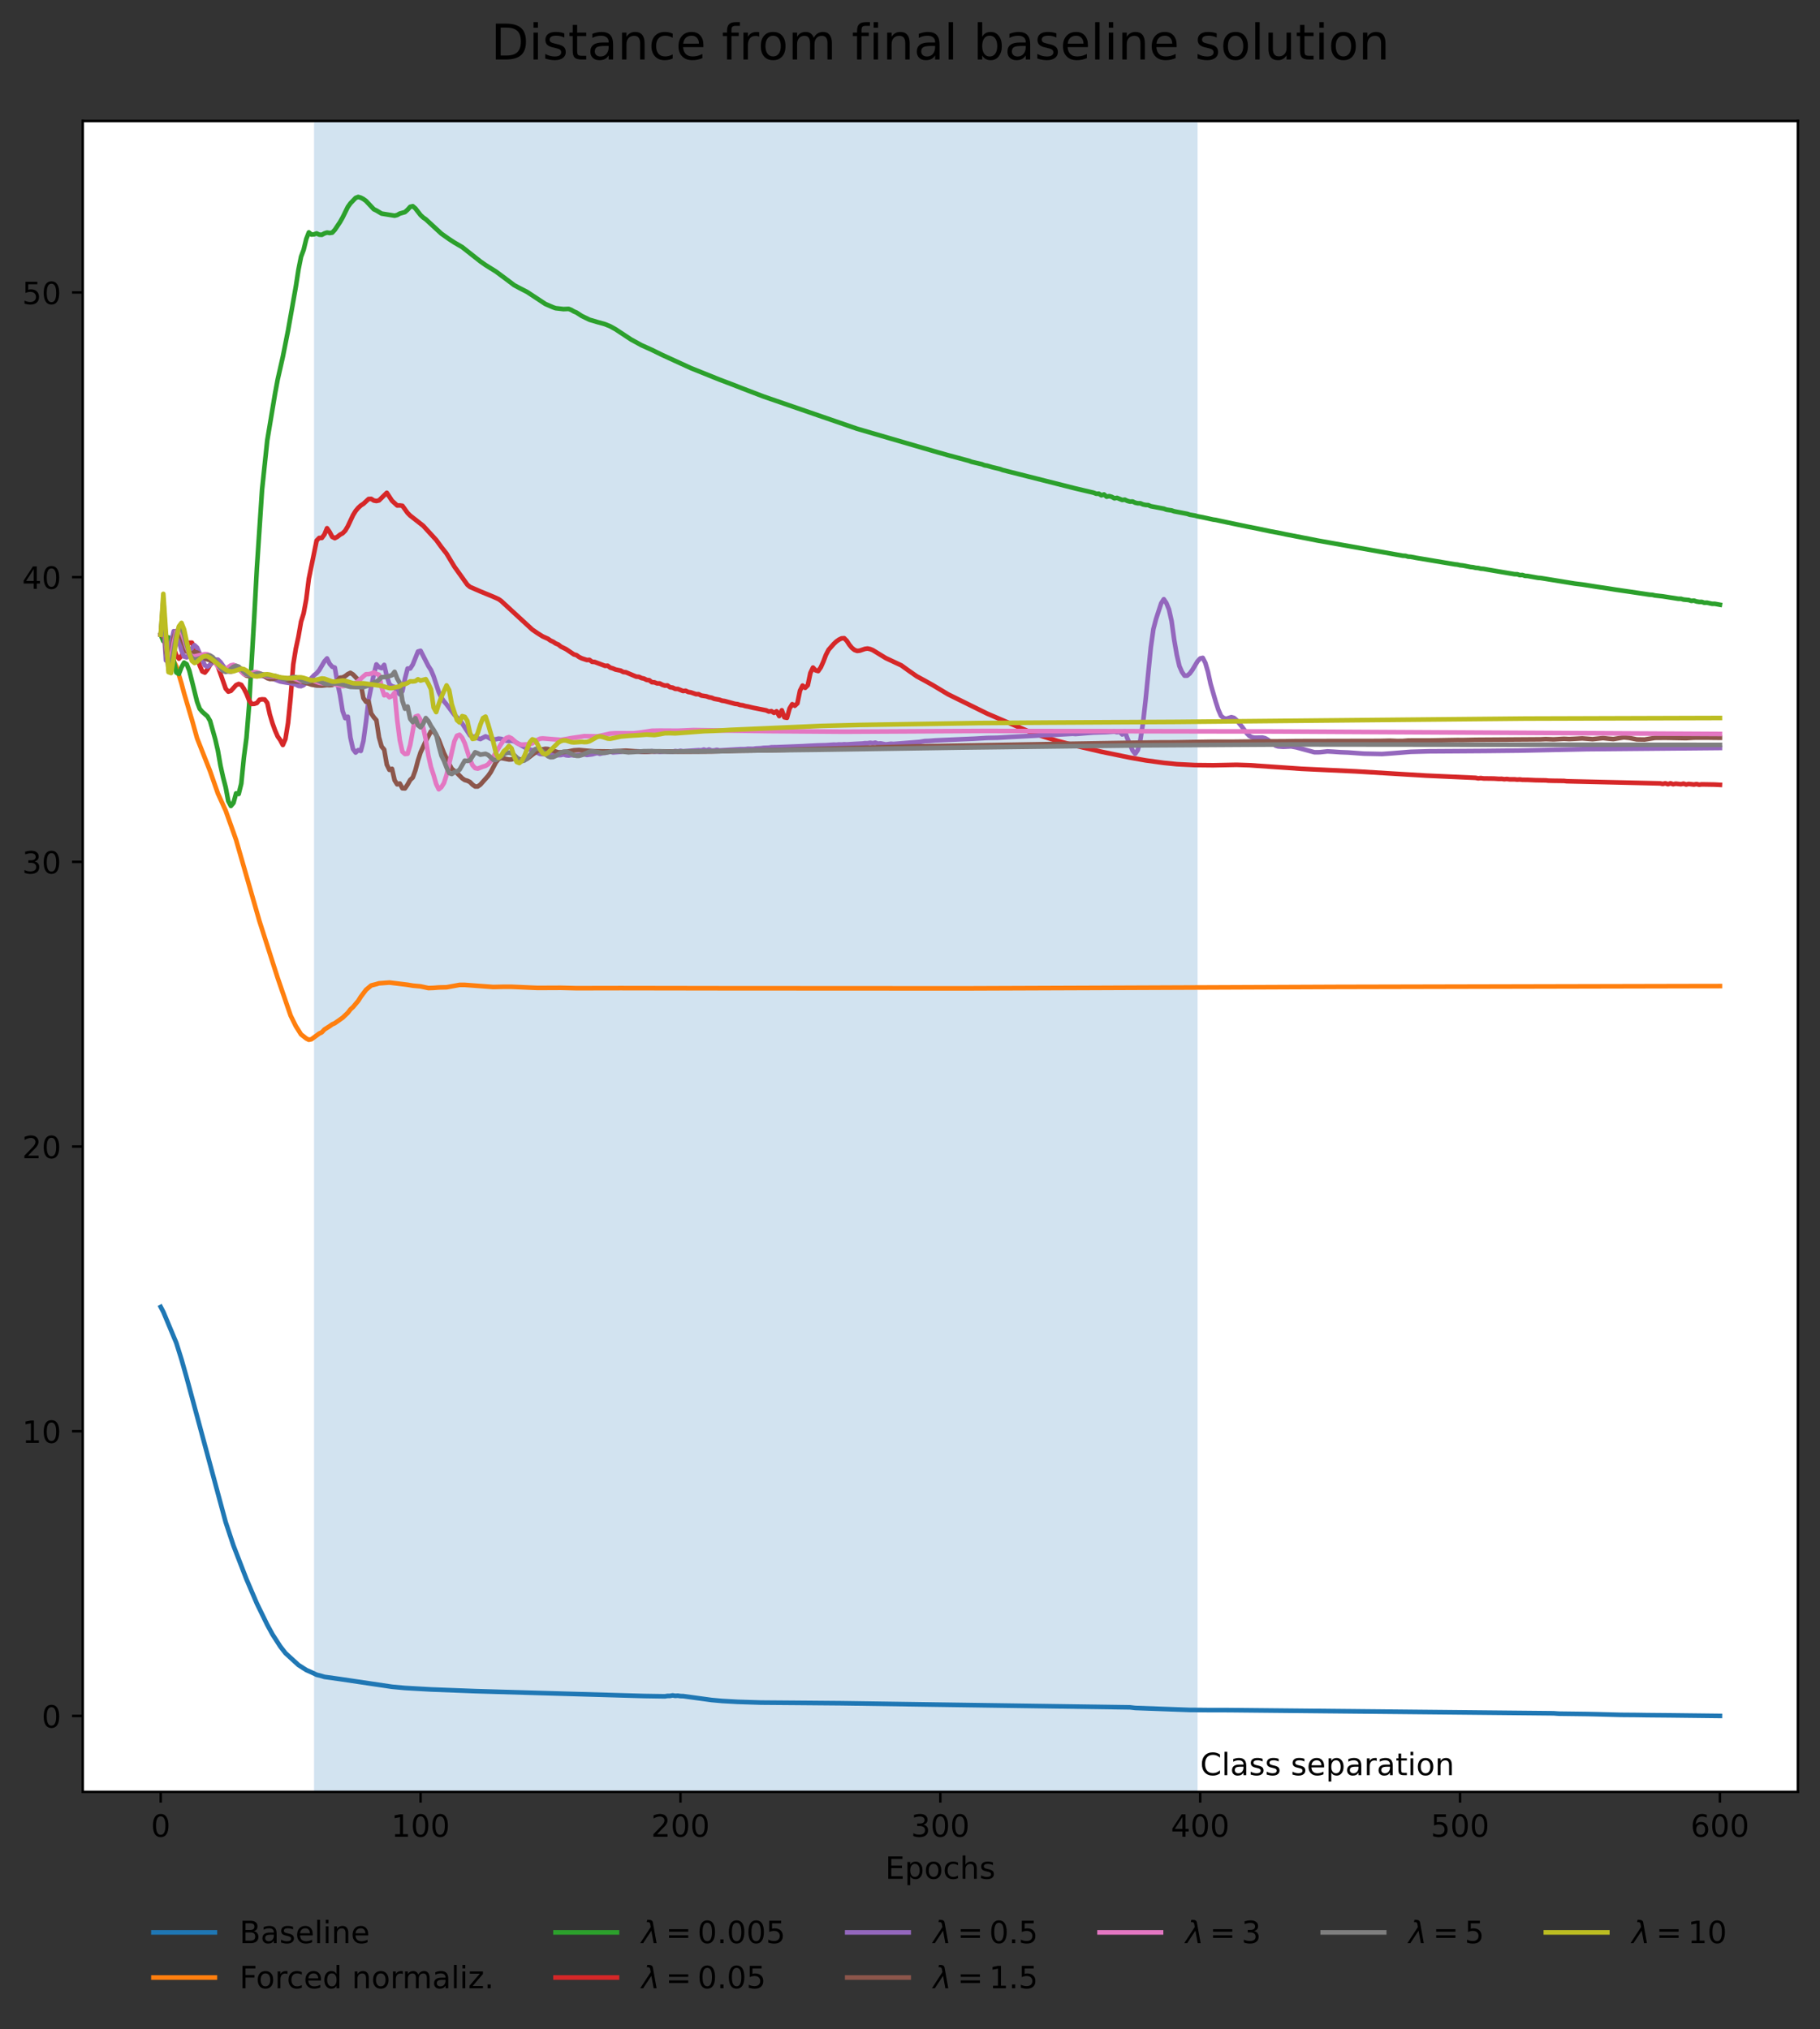 <?xml version="1.0" encoding="utf-8" standalone="no"?>
<!DOCTYPE svg PUBLIC "-//W3C//DTD SVG 1.1//EN"
  "http://www.w3.org/Graphics/SVG/1.1/DTD/svg11.dtd">
<!-- Created with matplotlib (https://matplotlib.org/) -->
<svg height="660.13pt" version="1.1" viewBox="0 0 592.125 660.13" width="592.125pt" xmlns="http://www.w3.org/2000/svg" xmlns:xlink="http://www.w3.org/1999/xlink">
 <rect x="0" y="0" width="592.125" height="660.13" fill="#333333" stroke="none"/>
 <defs>
  <style type="text/css">*{stroke-linecap:butt;stroke-linejoin:round;}</style>
 </defs>
 <g id="figure_1">
  <g id="patch_1">
   <path d="M 0 660.13 
L 592.125 660.13 
L 592.125 0 
L 0 0 
z
" style="fill:none;"/>
  </g>
  <g id="axes_1">
   <g id="patch_2">
    <path d="M 26.925 582.957 
L 584.925 582.957 
L 584.925 39.358 
L 26.925 39.358 
z
" style="fill:#ffffff;"/>
   </g>
   <g id="patch_3">
    <path clip-path="url(#p01ed0a1751)" d="M 102.17 582.957 
L 389.625 582.957 
L 389.625 39.358 
L 102.17 39.358 
z
" style="fill:#1f77b4;opacity:0.2;"/>
   </g>
   <g id="matplotlib.axis_1">
    <g id="xtick_1">
     <g id="line2d_1">
      <defs>
       <path d="M 0 0 
L 0 3.5 
" id="mf964fc25a3" style="stroke:#000000;stroke-width:0.8;"/>
      </defs>
      <g>
       <use style="stroke:#000000;stroke-width:0.8;" x="52.289" xlink:href="#mf964fc25a3" y="582.957"/>
      </g>
     </g>
     <g id="text_1">
      <!-- 0 -->
      <g transform="translate(49.107 597.556)scale(0.1 -0.1)">
       <defs>
        <path d="M 31.781 66.406 
Q 24.172 66.406 20.328 58.906 
Q 16.5 51.422 16.5 36.375 
Q 16.5 21.391 20.328 13.891 
Q 24.172 6.391 31.781 6.391 
Q 39.453 6.391 43.281 13.891 
Q 47.125 21.391 47.125 36.375 
Q 47.125 51.422 43.281 58.906 
Q 39.453 66.406 31.781 66.406 
z
M 31.781 74.219 
Q 44.047 74.219 50.516 64.516 
Q 56.984 54.828 56.984 36.375 
Q 56.984 17.969 50.516 8.266 
Q 44.047 -1.422 31.781 -1.422 
Q 19.531 -1.422 13.062 8.266 
Q 6.594 17.969 6.594 36.375 
Q 6.594 54.828 13.062 64.516 
Q 19.531 74.219 31.781 74.219 
z
" id="DejaVuSans-48"/>
       </defs>
       <use xlink:href="#DejaVuSans-48"/>
      </g>
     </g>
    </g>
    <g id="xtick_2">
     <g id="line2d_2">
      <g>
       <use style="stroke:#000000;stroke-width:0.8;" x="136.834" xlink:href="#mf964fc25a3" y="582.957"/>
      </g>
     </g>
     <g id="text_2">
      <!-- 100 -->
      <g transform="translate(127.29 597.556)scale(0.1 -0.1)">
       <defs>
        <path d="M 12.406 8.297 
L 28.516 8.297 
L 28.516 63.922 
L 10.984 60.406 
L 10.984 69.391 
L 28.422 72.906 
L 38.281 72.906 
L 38.281 8.297 
L 54.391 8.297 
L 54.391 0 
L 12.406 0 
z
" id="DejaVuSans-49"/>
       </defs>
       <use xlink:href="#DejaVuSans-49"/>
       <use x="63.623" xlink:href="#DejaVuSans-48"/>
       <use x="127.246" xlink:href="#DejaVuSans-48"/>
      </g>
     </g>
    </g>
    <g id="xtick_3">
     <g id="line2d_3">
      <g>
       <use style="stroke:#000000;stroke-width:0.8;" x="221.38" xlink:href="#mf964fc25a3" y="582.957"/>
      </g>
     </g>
     <g id="text_3">
      <!-- 200 -->
      <g transform="translate(211.836 597.556)scale(0.1 -0.1)">
       <defs>
        <path d="M 19.188 8.297 
L 53.609 8.297 
L 53.609 0 
L 7.328 0 
L 7.328 8.297 
Q 12.938 14.109 22.625 23.891 
Q 32.328 33.688 34.812 36.531 
Q 39.547 41.844 41.422 45.531 
Q 43.312 49.219 43.312 52.781 
Q 43.312 58.594 39.234 62.25 
Q 35.156 65.922 28.609 65.922 
Q 23.969 65.922 18.812 64.312 
Q 13.672 62.703 7.812 59.422 
L 7.812 69.391 
Q 13.766 71.781 18.938 73 
Q 24.125 74.219 28.422 74.219 
Q 39.75 74.219 46.484 68.547 
Q 53.219 62.891 53.219 53.422 
Q 53.219 48.922 51.531 44.891 
Q 49.859 40.875 45.406 35.406 
Q 44.188 33.984 37.641 27.219 
Q 31.109 20.453 19.188 8.297 
z
" id="DejaVuSans-50"/>
       </defs>
       <use xlink:href="#DejaVuSans-50"/>
       <use x="63.623" xlink:href="#DejaVuSans-48"/>
       <use x="127.246" xlink:href="#DejaVuSans-48"/>
      </g>
     </g>
    </g>
    <g id="xtick_4">
     <g id="line2d_4">
      <g>
       <use style="stroke:#000000;stroke-width:0.8;" x="305.925" xlink:href="#mf964fc25a3" y="582.957"/>
      </g>
     </g>
     <g id="text_4">
      <!-- 300 -->
      <g transform="translate(296.381 597.556)scale(0.1 -0.1)">
       <defs>
        <path d="M 40.578 39.312 
Q 47.656 37.797 51.625 33 
Q 55.609 28.219 55.609 21.188 
Q 55.609 10.406 48.188 4.484 
Q 40.766 -1.422 27.094 -1.422 
Q 22.516 -1.422 17.656 -0.516 
Q 12.797 0.391 7.625 2.203 
L 7.625 11.719 
Q 11.719 9.328 16.594 8.109 
Q 21.484 6.891 26.812 6.891 
Q 36.078 6.891 40.938 10.547 
Q 45.797 14.203 45.797 21.188 
Q 45.797 27.641 41.281 31.266 
Q 36.766 34.906 28.719 34.906 
L 20.219 34.906 
L 20.219 43.016 
L 29.109 43.016 
Q 36.375 43.016 40.234 45.922 
Q 44.094 48.828 44.094 54.297 
Q 44.094 59.906 40.109 62.906 
Q 36.141 65.922 28.719 65.922 
Q 24.656 65.922 20.016 65.031 
Q 15.375 64.156 9.812 62.312 
L 9.812 71.094 
Q 15.438 72.656 20.344 73.438 
Q 25.25 74.219 29.594 74.219 
Q 40.828 74.219 47.359 69.109 
Q 53.906 64.016 53.906 55.328 
Q 53.906 49.266 50.438 45.094 
Q 46.969 40.922 40.578 39.312 
z
" id="DejaVuSans-51"/>
       </defs>
       <use xlink:href="#DejaVuSans-51"/>
       <use x="63.623" xlink:href="#DejaVuSans-48"/>
       <use x="127.246" xlink:href="#DejaVuSans-48"/>
      </g>
     </g>
    </g>
    <g id="xtick_5">
     <g id="line2d_5">
      <g>
       <use style="stroke:#000000;stroke-width:0.8;" x="390.47" xlink:href="#mf964fc25a3" y="582.957"/>
      </g>
     </g>
     <g id="text_5">
      <!-- 400 -->
      <g transform="translate(380.927 597.556)scale(0.1 -0.1)">
       <defs>
        <path d="M 37.797 64.312 
L 12.891 25.391 
L 37.797 25.391 
z
M 35.203 72.906 
L 47.609 72.906 
L 47.609 25.391 
L 58.016 25.391 
L 58.016 17.188 
L 47.609 17.188 
L 47.609 0 
L 37.797 0 
L 37.797 17.188 
L 4.891 17.188 
L 4.891 26.703 
z
" id="DejaVuSans-52"/>
       </defs>
       <use xlink:href="#DejaVuSans-52"/>
       <use x="63.623" xlink:href="#DejaVuSans-48"/>
       <use x="127.246" xlink:href="#DejaVuSans-48"/>
      </g>
     </g>
    </g>
    <g id="xtick_6">
     <g id="line2d_6">
      <g>
       <use style="stroke:#000000;stroke-width:0.8;" x="475.016" xlink:href="#mf964fc25a3" y="582.957"/>
      </g>
     </g>
     <g id="text_6">
      <!-- 500 -->
      <g transform="translate(465.472 597.556)scale(0.1 -0.1)">
       <defs>
        <path d="M 10.797 72.906 
L 49.516 72.906 
L 49.516 64.594 
L 19.828 64.594 
L 19.828 46.734 
Q 21.969 47.469 24.109 47.828 
Q 26.266 48.188 28.422 48.188 
Q 40.625 48.188 47.75 41.5 
Q 54.891 34.812 54.891 23.391 
Q 54.891 11.625 47.562 5.094 
Q 40.234 -1.422 26.906 -1.422 
Q 22.312 -1.422 17.547 -0.641 
Q 12.797 0.141 7.719 1.703 
L 7.719 11.625 
Q 12.109 9.234 16.797 8.062 
Q 21.484 6.891 26.703 6.891 
Q 35.156 6.891 40.078 11.328 
Q 45.016 15.766 45.016 23.391 
Q 45.016 31 40.078 35.438 
Q 35.156 39.891 26.703 39.891 
Q 22.75 39.891 18.812 39.016 
Q 14.891 38.141 10.797 36.281 
z
" id="DejaVuSans-53"/>
       </defs>
       <use xlink:href="#DejaVuSans-53"/>
       <use x="63.623" xlink:href="#DejaVuSans-48"/>
       <use x="127.246" xlink:href="#DejaVuSans-48"/>
      </g>
     </g>
    </g>
    <g id="xtick_7">
     <g id="line2d_7">
      <g>
       <use style="stroke:#000000;stroke-width:0.8;" x="559.561" xlink:href="#mf964fc25a3" y="582.957"/>
      </g>
     </g>
     <g id="text_7">
      <!-- 600 -->
      <g transform="translate(550.018 597.556)scale(0.1 -0.1)">
       <defs>
        <path d="M 33.016 40.375 
Q 26.375 40.375 22.484 35.828 
Q 18.609 31.297 18.609 23.391 
Q 18.609 15.531 22.484 10.953 
Q 26.375 6.391 33.016 6.391 
Q 39.656 6.391 43.531 10.953 
Q 47.406 15.531 47.406 23.391 
Q 47.406 31.297 43.531 35.828 
Q 39.656 40.375 33.016 40.375 
z
M 52.594 71.297 
L 52.594 62.312 
Q 48.875 64.062 45.094 64.984 
Q 41.312 65.922 37.594 65.922 
Q 27.828 65.922 22.672 59.328 
Q 17.531 52.734 16.797 39.406 
Q 19.672 43.656 24.016 45.922 
Q 28.375 48.188 33.594 48.188 
Q 44.578 48.188 50.953 41.516 
Q 57.328 34.859 57.328 23.391 
Q 57.328 12.156 50.688 5.359 
Q 44.047 -1.422 33.016 -1.422 
Q 20.359 -1.422 13.672 8.266 
Q 6.984 17.969 6.984 36.375 
Q 6.984 53.656 15.188 63.938 
Q 23.391 74.219 37.203 74.219 
Q 40.922 74.219 44.703 73.484 
Q 48.484 72.75 52.594 71.297 
z
" id="DejaVuSans-54"/>
       </defs>
       <use xlink:href="#DejaVuSans-54"/>
       <use x="63.623" xlink:href="#DejaVuSans-48"/>
       <use x="127.246" xlink:href="#DejaVuSans-48"/>
      </g>
     </g>
    </g>
    <g id="text_8">
     <!-- Epochs -->
     <g transform="translate(288.009 611.234)scale(0.1 -0.1)">
      <defs>
       <path d="M 9.812 72.906 
L 55.906 72.906 
L 55.906 64.594 
L 19.672 64.594 
L 19.672 43.016 
L 54.391 43.016 
L 54.391 34.719 
L 19.672 34.719 
L 19.672 8.297 
L 56.781 8.297 
L 56.781 0 
L 9.812 0 
z
" id="DejaVuSans-69"/>
       <path d="M 18.109 8.203 
L 18.109 -20.797 
L 9.078 -20.797 
L 9.078 54.688 
L 18.109 54.688 
L 18.109 46.391 
Q 20.953 51.266 25.266 53.625 
Q 29.594 56 35.594 56 
Q 45.562 56 51.781 48.094 
Q 58.016 40.188 58.016 27.297 
Q 58.016 14.406 51.781 6.484 
Q 45.562 -1.422 35.594 -1.422 
Q 29.594 -1.422 25.266 0.953 
Q 20.953 3.328 18.109 8.203 
z
M 48.688 27.297 
Q 48.688 37.203 44.609 42.844 
Q 40.531 48.484 33.406 48.484 
Q 26.266 48.484 22.188 42.844 
Q 18.109 37.203 18.109 27.297 
Q 18.109 17.391 22.188 11.75 
Q 26.266 6.109 33.406 6.109 
Q 40.531 6.109 44.609 11.75 
Q 48.688 17.391 48.688 27.297 
z
" id="DejaVuSans-112"/>
       <path d="M 30.609 48.391 
Q 23.391 48.391 19.188 42.75 
Q 14.984 37.109 14.984 27.297 
Q 14.984 17.484 19.156 11.844 
Q 23.344 6.203 30.609 6.203 
Q 37.797 6.203 41.984 11.859 
Q 46.188 17.531 46.188 27.297 
Q 46.188 37.016 41.984 42.703 
Q 37.797 48.391 30.609 48.391 
z
M 30.609 56 
Q 42.328 56 49.016 48.375 
Q 55.719 40.766 55.719 27.297 
Q 55.719 13.875 49.016 6.219 
Q 42.328 -1.422 30.609 -1.422 
Q 18.844 -1.422 12.172 6.219 
Q 5.516 13.875 5.516 27.297 
Q 5.516 40.766 12.172 48.375 
Q 18.844 56 30.609 56 
z
" id="DejaVuSans-111"/>
       <path d="M 48.781 52.594 
L 48.781 44.188 
Q 44.969 46.297 41.141 47.344 
Q 37.312 48.391 33.406 48.391 
Q 24.656 48.391 19.812 42.844 
Q 14.984 37.312 14.984 27.297 
Q 14.984 17.281 19.812 11.734 
Q 24.656 6.203 33.406 6.203 
Q 37.312 6.203 41.141 7.25 
Q 44.969 8.297 48.781 10.406 
L 48.781 2.094 
Q 45.016 0.344 40.984 -0.531 
Q 36.969 -1.422 32.422 -1.422 
Q 20.062 -1.422 12.781 6.344 
Q 5.516 14.109 5.516 27.297 
Q 5.516 40.672 12.859 48.328 
Q 20.219 56 33.016 56 
Q 37.156 56 41.109 55.141 
Q 45.062 54.297 48.781 52.594 
z
" id="DejaVuSans-99"/>
       <path d="M 54.891 33.016 
L 54.891 0 
L 45.906 0 
L 45.906 32.719 
Q 45.906 40.484 42.875 44.328 
Q 39.844 48.188 33.797 48.188 
Q 26.516 48.188 22.312 43.547 
Q 18.109 38.922 18.109 30.906 
L 18.109 0 
L 9.078 0 
L 9.078 75.984 
L 18.109 75.984 
L 18.109 46.188 
Q 21.344 51.125 25.703 53.562 
Q 30.078 56 35.797 56 
Q 45.219 56 50.047 50.172 
Q 54.891 44.344 54.891 33.016 
z
" id="DejaVuSans-104"/>
       <path d="M 44.281 53.078 
L 44.281 44.578 
Q 40.484 46.531 36.375 47.5 
Q 32.281 48.484 27.875 48.484 
Q 21.188 48.484 17.844 46.438 
Q 14.5 44.391 14.5 40.281 
Q 14.5 37.156 16.891 35.375 
Q 19.281 33.594 26.516 31.984 
L 29.594 31.297 
Q 39.156 29.25 43.188 25.516 
Q 47.219 21.781 47.219 15.094 
Q 47.219 7.469 41.188 3.016 
Q 35.156 -1.422 24.609 -1.422 
Q 20.219 -1.422 15.453 -0.562 
Q 10.688 0.297 5.422 2 
L 5.422 11.281 
Q 10.406 8.688 15.234 7.391 
Q 20.062 6.109 24.812 6.109 
Q 31.156 6.109 34.562 8.281 
Q 37.984 10.453 37.984 14.406 
Q 37.984 18.062 35.516 20.016 
Q 33.062 21.969 24.703 23.781 
L 21.578 24.516 
Q 13.234 26.266 9.516 29.906 
Q 5.812 33.547 5.812 39.891 
Q 5.812 47.609 11.281 51.797 
Q 16.75 56 26.812 56 
Q 31.781 56 36.172 55.266 
Q 40.578 54.547 44.281 53.078 
z
" id="DejaVuSans-115"/>
      </defs>
      <use xlink:href="#DejaVuSans-69"/>
      <use x="63.184" xlink:href="#DejaVuSans-112"/>
      <use x="126.66" xlink:href="#DejaVuSans-111"/>
      <use x="187.842" xlink:href="#DejaVuSans-99"/>
      <use x="242.822" xlink:href="#DejaVuSans-104"/>
      <use x="306.201" xlink:href="#DejaVuSans-115"/>
     </g>
    </g>
   </g>
   <g id="matplotlib.axis_2">
    <g id="ytick_1">
     <g id="line2d_8">
      <defs>
       <path d="M 0 0 
L -3.5 0 
" id="m7f2774f33e" style="stroke:#000000;stroke-width:0.8;"/>
      </defs>
      <g>
       <use style="stroke:#000000;stroke-width:0.8;" x="26.925" xlink:href="#m7f2774f33e" y="558.248"/>
      </g>
     </g>
     <g id="text_9">
      <!-- 0 -->
      <g transform="translate(13.562 562.048)scale(0.1 -0.1)">
       <use xlink:href="#DejaVuSans-48"/>
      </g>
     </g>
    </g>
    <g id="ytick_2">
     <g id="line2d_9">
      <g>
       <use style="stroke:#000000;stroke-width:0.8;" x="26.925" xlink:href="#m7f2774f33e" y="465.628"/>
      </g>
     </g>
     <g id="text_10">
      <!-- 10 -->
      <g transform="translate(7.2 469.427)scale(0.1 -0.1)">
       <use xlink:href="#DejaVuSans-49"/>
       <use x="63.623" xlink:href="#DejaVuSans-48"/>
      </g>
     </g>
    </g>
    <g id="ytick_3">
     <g id="line2d_10">
      <g>
       <use style="stroke:#000000;stroke-width:0.8;" x="26.925" xlink:href="#m7f2774f33e" y="373.007"/>
      </g>
     </g>
     <g id="text_11">
      <!-- 20 -->
      <g transform="translate(7.2 376.807)scale(0.1 -0.1)">
       <use xlink:href="#DejaVuSans-50"/>
       <use x="63.623" xlink:href="#DejaVuSans-48"/>
      </g>
     </g>
    </g>
    <g id="ytick_4">
     <g id="line2d_11">
      <g>
       <use style="stroke:#000000;stroke-width:0.8;" x="26.925" xlink:href="#m7f2774f33e" y="280.387"/>
      </g>
     </g>
     <g id="text_12">
      <!-- 30 -->
      <g transform="translate(7.2 284.186)scale(0.1 -0.1)">
       <use xlink:href="#DejaVuSans-51"/>
       <use x="63.623" xlink:href="#DejaVuSans-48"/>
      </g>
     </g>
    </g>
    <g id="ytick_5">
     <g id="line2d_12">
      <g>
       <use style="stroke:#000000;stroke-width:0.8;" x="26.925" xlink:href="#m7f2774f33e" y="187.767"/>
      </g>
     </g>
     <g id="text_13">
      <!-- 40 -->
      <g transform="translate(7.2 191.566)scale(0.1 -0.1)">
       <use xlink:href="#DejaVuSans-52"/>
       <use x="63.623" xlink:href="#DejaVuSans-48"/>
      </g>
     </g>
    </g>
    <g id="ytick_6">
     <g id="line2d_13">
      <g>
       <use style="stroke:#000000;stroke-width:0.8;" x="26.925" xlink:href="#m7f2774f33e" y="95.146"/>
      </g>
     </g>
     <g id="text_14">
      <!-- 50 -->
      <g transform="translate(7.2 98.945)scale(0.1 -0.1)">
       <use xlink:href="#DejaVuSans-53"/>
       <use x="63.623" xlink:href="#DejaVuSans-48"/>
      </g>
     </g>
    </g>
   </g>
   <g id="line2d_14">
    <path clip-path="url(#p01ed0a1751)" d="M 52.289 425.192 
L 53.134 426.79 
L 57.361 436.89 
L 59.052 442.281 
L 60.743 448.272 
L 62.434 454.521 
L 73.425 495.227 
L 75.961 502.859 
L 80.189 513.78 
L 83.57 521.675 
L 86.952 528.599 
L 88.643 531.699 
L 91.18 535.636 
L 92.87 537.817 
L 97.098 541.682 
L 99.634 543.304 
L 101.325 544.052 
L 103.016 544.853 
L 104.707 545.29 
L 105.552 545.547 
L 110.625 546.255 
L 127.534 548.765 
L 131.761 549.153 
L 140.216 549.634 
L 154.589 550.185 
L 209.543 551.773 
L 216.307 551.877 
L 217.152 551.743 
L 217.998 551.734 
L 218.843 551.575 
L 219.689 551.721 
L 220.534 551.661 
L 221.38 551.794 
L 222.225 551.804 
L 231.525 553.073 
L 234.907 553.38 
L 239.98 553.665 
L 247.589 553.906 
L 260.27 554.005 
L 273.798 554.121 
L 301.698 554.525 
L 367.643 555.458 
L 369.334 555.659 
L 387.089 556.301 
L 390.47 556.322 
L 393.852 556.358 
L 399.77 556.361 
L 505.452 557.393 
L 507.143 557.512 
L 516.443 557.629 
L 519.825 557.704 
L 527.434 557.904 
L 532.507 557.943 
L 535.889 557.995 
L 543.498 558.062 
L 559.561 558.248 
L 559.561 558.248 
" style="fill:none;stroke:#1f77b4;stroke-linecap:square;stroke-width:1.5;"/>
   </g>
   <g id="line2d_15">
    <path clip-path="url(#p01ed0a1751)" d="M 52.289 206.487 
L 57.361 216.769 
L 59.052 222.393 
L 59.898 225.571 
L 62.434 234.137 
L 64.125 240.186 
L 68.352 250.893 
L 70.889 258.145 
L 73.425 263.736 
L 75.961 270.839 
L 76.807 273.246 
L 84.416 299.697 
L 90.334 318.141 
L 94.561 330.426 
L 96.252 333.847 
L 97.943 336.517 
L 99.634 337.845 
L 100.48 338.278 
L 101.325 338.099 
L 103.016 336.871 
L 103.861 336.245 
L 104.707 335.844 
L 105.552 334.922 
L 107.243 333.858 
L 108.089 333.255 
L 108.934 332.88 
L 111.47 331.096 
L 113.161 329.489 
L 114.007 328.384 
L 114.852 327.624 
L 116.543 325.612 
L 117.389 324.268 
L 119.08 322.017 
L 120.77 320.599 
L 122.461 320.167 
L 123.307 319.913 
L 126.689 319.658 
L 132.607 320.381 
L 134.298 320.665 
L 136.834 320.903 
L 139.37 321.448 
L 141.061 321.395 
L 142.752 321.256 
L 145.289 321.193 
L 149.516 320.421 
L 151.207 320.42 
L 160.507 321.107 
L 163.889 321.031 
L 166.425 321.035 
L 174.88 321.404 
L 182.489 321.369 
L 187.561 321.494 
L 201.934 321.467 
L 235.752 321.519 
L 313.534 321.56 
L 356.652 321.397 
L 435.28 321.071 
L 554.489 320.811 
L 559.561 320.805 
L 559.561 320.805 
" style="fill:none;stroke:#ff7f0e;stroke-linecap:square;stroke-width:1.5;"/>
   </g>
   <g id="line2d_16">
    <path clip-path="url(#p01ed0a1751)" d="M 52.289 206.487 
L 53.134 208.566 
L 53.98 208.724 
L 54.825 207.378 
L 55.67 209.831 
L 56.516 214.93 
L 57.361 218.794 
L 58.207 219.251 
L 59.052 217.065 
L 59.898 215.566 
L 60.743 216.083 
L 61.589 218.18 
L 64.125 228.308 
L 64.97 230.585 
L 65.816 231.574 
L 67.507 233.072 
L 68.352 234.537 
L 70.043 240.543 
L 70.889 244.209 
L 71.734 249.07 
L 72.58 252.86 
L 73.425 256.137 
L 74.27 260.616 
L 75.116 262.213 
L 75.961 261.211 
L 76.807 258.113 
L 77.652 258.32 
L 78.498 254.925 
L 79.343 246.469 
L 80.189 240.032 
L 81.034 229.616 
L 82.725 200.599 
L 83.57 184.898 
L 85.261 159.31 
L 86.952 143.26 
L 89.489 128.068 
L 90.334 123.499 
L 92.025 116.048 
L 93.716 107.534 
L 96.252 93.241 
L 97.098 87.763 
L 97.943 83.535 
L 98.789 81.268 
L 99.634 77.777 
L 100.48 75.607 
L 101.325 76.316 
L 102.17 76.248 
L 103.016 75.942 
L 103.861 76.34 
L 104.707 76.394 
L 105.552 75.937 
L 106.398 75.661 
L 107.243 75.803 
L 108.089 75.684 
L 108.934 74.771 
L 110.625 72.246 
L 111.47 70.757 
L 113.161 67.322 
L 114.007 66.151 
L 115.698 64.392 
L 116.543 64.067 
L 117.389 64.315 
L 118.234 64.759 
L 119.08 65.373 
L 121.616 68.071 
L 122.461 68.483 
L 124.152 69.484 
L 128.38 70.171 
L 129.225 69.956 
L 130.07 69.482 
L 131.761 68.998 
L 132.607 68.232 
L 133.452 67.291 
L 134.298 67.084 
L 135.143 67.806 
L 136.834 69.978 
L 137.68 70.765 
L 138.525 71.346 
L 143.598 76.013 
L 146.134 77.806 
L 147.825 78.905 
L 150.361 80.383 
L 156.28 85.046 
L 157.97 86.229 
L 161.352 88.342 
L 164.734 90.851 
L 167.27 92.763 
L 168.961 93.677 
L 171.498 94.985 
L 176.57 98.325 
L 177.416 98.887 
L 179.952 99.98 
L 180.798 100.273 
L 183.334 100.561 
L 185.025 100.491 
L 185.87 100.833 
L 186.716 101.329 
L 187.561 101.683 
L 189.252 102.784 
L 191.789 104.019 
L 194.325 104.766 
L 196.861 105.475 
L 198.552 106.171 
L 200.243 107.109 
L 205.316 110.451 
L 208.698 112.304 
L 212.08 113.829 
L 215.461 115.487 
L 224.761 119.749 
L 234.061 123.489 
L 238.289 125.09 
L 241.67 126.416 
L 248.434 129.005 
L 278.87 139.494 
L 305.08 147.142 
L 308.461 148.092 
L 315.225 149.916 
L 316.07 150.235 
L 319.452 151.032 
L 320.298 151.368 
L 321.143 151.504 
L 322.834 151.99 
L 325.37 152.603 
L 326.216 152.92 
L 327.907 153.349 
L 334.67 155.058 
L 349.889 158.908 
L 355.807 160.298 
L 356.652 160.63 
L 357.498 160.608 
L 358.343 161.141 
L 359.189 160.865 
L 360.034 161.592 
L 360.88 161.407 
L 361.725 161.651 
L 362.57 162.117 
L 363.416 161.968 
L 365.107 162.661 
L 365.952 162.565 
L 366.798 162.966 
L 367.643 163.194 
L 368.489 163.153 
L 369.334 163.552 
L 370.18 163.735 
L 371.025 163.745 
L 371.87 164.112 
L 372.716 164.281 
L 373.561 164.322 
L 374.407 164.689 
L 378.634 165.494 
L 379.48 165.81 
L 381.17 166.063 
L 382.016 166.349 
L 386.243 167.167 
L 387.089 167.45 
L 388.78 167.731 
L 389.625 167.978 
L 391.316 168.297 
L 394.698 169.037 
L 395.543 169.15 
L 397.234 169.522 
L 405.689 171.297 
L 409.07 171.961 
L 413.298 172.853 
L 416.68 173.486 
L 418.37 173.854 
L 425.98 175.321 
L 428.516 175.831 
L 456.416 180.8 
L 457.261 180.836 
L 458.107 181.091 
L 458.952 181.142 
L 460.643 181.47 
L 473.325 183.597 
L 474.17 183.681 
L 475.016 183.886 
L 475.861 183.967 
L 478.398 184.451 
L 479.243 184.534 
L 480.089 184.732 
L 480.934 184.795 
L 481.78 185.004 
L 482.625 185.066 
L 484.316 185.371 
L 492.77 186.807 
L 493.616 186.816 
L 494.461 187.102 
L 495.307 187.061 
L 496.152 187.348 
L 496.998 187.386 
L 500.38 187.992 
L 501.225 188.05 
L 502.916 188.322 
L 512.216 189.838 
L 514.752 190.153 
L 519.825 190.953 
L 523.207 191.447 
L 525.743 191.856 
L 529.97 192.466 
L 536.734 193.473 
L 537.58 193.526 
L 538.425 193.723 
L 540.961 194.011 
L 546.034 194.805 
L 546.88 194.807 
L 547.725 195.051 
L 549.416 195.207 
L 550.261 195.492 
L 551.107 195.396 
L 551.952 195.683 
L 552.798 195.817 
L 553.643 195.813 
L 554.489 196.096 
L 555.334 196.064 
L 557.025 196.438 
L 557.87 196.43 
L 559.561 196.741 
L 559.561 196.741 
" style="fill:none;stroke:#2ca02c;stroke-linecap:square;stroke-width:1.5;"/>
   </g>
   <g id="line2d_17">
    <path clip-path="url(#p01ed0a1751)" d="M 52.289 206.487 
L 53.134 206.939 
L 53.98 208.652 
L 54.825 210.068 
L 55.67 209.137 
L 56.516 210.834 
L 57.361 213.212 
L 58.207 214.285 
L 59.052 213.399 
L 59.898 211.62 
L 60.743 210.125 
L 61.589 209.102 
L 62.434 209.088 
L 63.28 210.751 
L 64.97 216.496 
L 65.816 218.441 
L 66.661 218.817 
L 67.507 217.778 
L 68.352 216.327 
L 69.198 215.339 
L 70.043 215.425 
L 70.889 216.799 
L 73.425 224.031 
L 74.27 225.019 
L 75.116 224.765 
L 76.807 222.892 
L 77.652 222.51 
L 78.498 222.8 
L 79.343 224.044 
L 80.189 225.697 
L 81.034 227.838 
L 81.88 229.031 
L 82.725 228.997 
L 83.57 228.716 
L 84.416 227.654 
L 85.261 227.51 
L 86.107 227.56 
L 86.952 228.666 
L 87.798 232.509 
L 88.643 235.28 
L 89.489 237.625 
L 90.334 239.576 
L 91.18 240.77 
L 92.025 242.371 
L 92.87 240.404 
L 93.716 235.213 
L 94.561 226.777 
L 95.407 216.177 
L 96.252 211.006 
L 97.098 207.097 
L 97.943 202.294 
L 98.789 199.548 
L 99.634 194.963 
L 100.48 188.272 
L 103.016 175.863 
L 103.861 175.001 
L 104.707 175.013 
L 105.552 173.87 
L 106.398 171.847 
L 107.243 173.074 
L 108.089 174.659 
L 108.934 175.084 
L 109.78 174.63 
L 110.625 173.951 
L 111.47 173.495 
L 112.316 172.641 
L 113.161 171.208 
L 114.852 167.61 
L 115.698 166.233 
L 116.543 165.227 
L 117.389 164.445 
L 118.234 163.905 
L 119.925 162.335 
L 120.77 162.296 
L 121.616 162.836 
L 122.461 162.992 
L 123.307 162.802 
L 125.843 160.319 
L 127.534 162.905 
L 129.225 164.458 
L 130.07 164.435 
L 130.916 164.545 
L 132.607 166.888 
L 133.452 167.738 
L 137.68 171.049 
L 141.907 175.655 
L 143.598 177.972 
L 145.289 180.123 
L 147.825 184.334 
L 152.052 190.228 
L 152.898 190.937 
L 156.28 192.411 
L 160.507 194.148 
L 162.198 194.915 
L 163.043 195.5 
L 166.425 198.617 
L 173.189 204.838 
L 174.88 205.997 
L 176.57 207.054 
L 178.261 207.808 
L 179.107 208.397 
L 179.952 208.784 
L 180.798 209.345 
L 181.643 209.684 
L 182.489 210.362 
L 184.18 211.2 
L 186.716 212.908 
L 187.561 213.14 
L 188.407 213.754 
L 189.252 214.169 
L 190.943 214.731 
L 191.789 214.678 
L 192.634 215.31 
L 193.48 215.361 
L 196.861 216.628 
L 197.707 216.583 
L 198.552 217.209 
L 199.398 217.456 
L 200.243 217.823 
L 201.934 218.171 
L 202.78 218.636 
L 203.625 218.717 
L 207.007 220.137 
L 207.852 220.194 
L 208.698 220.594 
L 209.543 220.773 
L 210.389 221.206 
L 211.234 221.294 
L 212.08 221.951 
L 212.925 221.988 
L 213.77 222.327 
L 214.616 222.325 
L 215.461 222.77 
L 216.307 223.051 
L 217.152 223.002 
L 217.998 223.594 
L 218.843 223.702 
L 219.689 224.114 
L 220.534 224.134 
L 222.225 224.814 
L 223.07 224.723 
L 223.916 225.124 
L 224.761 225.258 
L 226.452 225.838 
L 227.298 225.835 
L 228.143 226.274 
L 229.834 226.537 
L 230.68 226.84 
L 231.525 226.99 
L 232.37 227.348 
L 234.061 227.651 
L 234.907 227.953 
L 235.752 228.066 
L 239.134 228.982 
L 239.98 229.077 
L 240.825 229.359 
L 241.67 229.454 
L 242.516 229.72 
L 243.361 229.861 
L 245.052 230.265 
L 249.28 231.098 
L 250.125 231.49 
L 250.97 231.357 
L 251.816 231.918 
L 252.661 231.412 
L 253.507 232.966 
L 254.352 231.072 
L 255.198 233.375 
L 256.043 233.537 
L 256.889 230.484 
L 257.734 229.106 
L 258.58 229.613 
L 259.425 228.817 
L 260.27 224.694 
L 261.116 223.046 
L 261.961 223.773 
L 262.807 222.933 
L 263.652 218.953 
L 264.498 217.185 
L 265.343 218.074 
L 266.189 218.326 
L 267.034 217.123 
L 267.88 215.233 
L 268.725 213.021 
L 269.57 211.402 
L 271.261 209.483 
L 272.107 208.687 
L 272.952 208.094 
L 273.798 207.685 
L 274.643 207.627 
L 275.489 208.475 
L 276.334 209.767 
L 277.18 210.792 
L 278.025 211.46 
L 278.87 211.77 
L 279.716 211.674 
L 281.407 211.1 
L 282.252 210.983 
L 283.098 211.165 
L 283.943 211.502 
L 288.17 214.093 
L 293.243 216.468 
L 295.78 218.295 
L 298.316 220.057 
L 300.852 221.429 
L 303.389 222.844 
L 308.461 225.887 
L 321.143 232.145 
L 334.67 237.956 
L 338.898 239.451 
L 343.97 241.027 
L 350.734 242.801 
L 358.343 244.573 
L 367.643 246.48 
L 372.716 247.372 
L 378.634 248.188 
L 382.861 248.612 
L 388.78 248.906 
L 394.698 248.968 
L 402.307 248.818 
L 406.534 248.957 
L 423.443 250.121 
L 441.198 250.954 
L 457.261 251.931 
L 464.025 252.334 
L 480.089 253.06 
L 480.934 253.224 
L 481.78 253.132 
L 482.625 253.255 
L 486.007 253.294 
L 487.698 253.403 
L 488.543 253.376 
L 489.389 253.504 
L 490.234 253.429 
L 491.08 253.542 
L 492.77 253.548 
L 493.616 253.636 
L 494.461 253.583 
L 495.307 253.691 
L 496.998 253.707 
L 499.534 253.824 
L 502.916 253.881 
L 503.761 253.972 
L 505.452 254.012 
L 508.834 254.057 
L 509.68 254.161 
L 511.37 254.204 
L 540.116 254.867 
L 540.961 255.038 
L 541.807 254.837 
L 542.652 255.128 
L 543.498 254.838 
L 544.343 255.136 
L 545.189 254.959 
L 546.88 255.14 
L 547.725 254.949 
L 548.57 255.228 
L 549.416 255.048 
L 551.107 255.239 
L 551.952 255.084 
L 552.798 255.289 
L 553.643 255.18 
L 557.87 255.25 
L 559.561 255.341 
L 559.561 255.341 
" style="fill:none;stroke:#d62728;stroke-linecap:square;stroke-width:1.5;"/>
   </g>
   <g id="line2d_18">
    <path clip-path="url(#p01ed0a1751)" d="M 52.289 206.487 
L 53.134 201.339 
L 53.98 214.852 
L 54.825 215.438 
L 55.67 209.075 
L 56.516 205.348 
L 57.361 205.643 
L 59.052 211.736 
L 59.898 213.595 
L 60.743 213.867 
L 61.589 212.692 
L 62.434 210.807 
L 63.28 209.909 
L 64.125 210.686 
L 66.661 216.499 
L 67.507 216.883 
L 68.352 216.296 
L 69.198 215.304 
L 70.043 214.582 
L 70.889 214.602 
L 71.734 215.407 
L 73.425 217.79 
L 74.27 218.484 
L 75.116 218.558 
L 77.652 217.45 
L 78.498 217.665 
L 81.88 219.759 
L 82.725 219.874 
L 85.261 219.912 
L 86.952 220.246 
L 88.643 220.761 
L 91.18 221.722 
L 92.87 222.017 
L 94.561 222.25 
L 96.252 222.71 
L 97.098 223.155 
L 97.943 223.242 
L 98.789 222.868 
L 99.634 222.089 
L 100.48 221.473 
L 102.17 219.7 
L 103.016 219.025 
L 103.861 218.024 
L 105.552 215.158 
L 106.398 214.215 
L 107.243 215.954 
L 108.089 216.916 
L 108.934 217.191 
L 109.78 222.118 
L 110.625 226.061 
L 111.47 231.343 
L 112.316 233.649 
L 113.161 233.167 
L 114.007 239.956 
L 114.852 243.681 
L 115.698 244.838 
L 116.543 244.044 
L 117.389 244.312 
L 118.234 241.057 
L 119.08 234.83 
L 119.925 227.695 
L 121.616 219.392 
L 122.461 216.144 
L 123.307 217.055 
L 124.152 217.371 
L 124.998 216.312 
L 125.843 220.002 
L 126.689 222.6 
L 127.534 223.258 
L 128.38 223.496 
L 129.225 225.032 
L 130.07 225.881 
L 130.916 224.884 
L 131.761 220.777 
L 132.607 217.496 
L 133.452 217.489 
L 134.298 216.195 
L 135.989 211.97 
L 136.834 211.727 
L 139.37 216.682 
L 140.216 217.995 
L 141.061 219.992 
L 142.752 225.158 
L 143.598 226.97 
L 144.443 228.173 
L 145.289 229.162 
L 147.825 232.548 
L 149.516 234.202 
L 150.361 235.354 
L 152.898 239.248 
L 153.743 239.705 
L 154.589 239.612 
L 155.434 240.168 
L 156.28 240.445 
L 157.97 239.569 
L 158.816 239.894 
L 159.661 240.39 
L 160.507 240.596 
L 161.352 240.514 
L 162.198 240.294 
L 163.043 240.389 
L 164.734 240.981 
L 165.58 241.058 
L 166.425 241.003 
L 167.27 241.164 
L 171.498 243.602 
L 174.034 244.282 
L 174.88 244.917 
L 175.725 245.292 
L 177.416 245.391 
L 178.261 245.174 
L 179.107 245.286 
L 179.952 245.6 
L 181.643 245.681 
L 182.489 245.645 
L 183.334 245.443 
L 184.18 245.716 
L 185.025 245.803 
L 185.87 245.635 
L 186.716 245.78 
L 190.098 245.425 
L 190.943 245.611 
L 192.634 245.403 
L 194.325 244.967 
L 195.17 245.239 
L 196.016 244.994 
L 196.861 244.965 
L 198.552 244.472 
L 199.398 244.797 
L 201.934 244.601 
L 202.78 244.364 
L 203.625 244.587 
L 204.47 244.657 
L 205.316 244.545 
L 206.161 244.565 
L 207.007 244.436 
L 207.852 244.443 
L 208.698 244.626 
L 209.543 244.564 
L 210.389 244.624 
L 212.08 244.383 
L 212.925 244.545 
L 213.77 244.456 
L 214.616 244.611 
L 216.307 244.456 
L 218.843 244.547 
L 219.689 244.343 
L 220.534 244.447 
L 221.38 244.267 
L 222.225 244.407 
L 227.298 244.063 
L 228.143 244.12 
L 228.989 243.86 
L 229.834 244.117 
L 230.68 243.838 
L 231.525 244.177 
L 232.37 244.13 
L 233.216 243.936 
L 234.061 244.141 
L 240.825 243.726 
L 242.516 243.718 
L 243.361 243.605 
L 245.052 243.636 
L 245.898 243.493 
L 247.589 243.417 
L 248.434 243.297 
L 250.125 243.251 
L 250.97 243.114 
L 252.661 243.091 
L 261.116 242.76 
L 262.807 242.657 
L 266.189 242.494 
L 268.725 242.433 
L 271.261 242.258 
L 272.107 242.288 
L 272.952 242.2 
L 273.798 242.228 
L 274.643 242.142 
L 275.489 242.186 
L 278.025 242.026 
L 280.561 241.902 
L 281.407 241.787 
L 282.252 241.806 
L 283.098 241.657 
L 283.943 241.783 
L 284.789 241.615 
L 285.634 241.935 
L 286.48 241.844 
L 288.17 242.19 
L 289.861 241.973 
L 290.707 242.038 
L 299.161 241.371 
L 300.852 241.096 
L 302.543 241.025 
L 304.234 240.88 
L 312.689 240.512 
L 316.916 240.333 
L 321.143 240.076 
L 324.525 240.009 
L 328.752 239.763 
L 333.825 239.502 
L 337.207 239.32 
L 339.743 239.152 
L 342.28 239.1 
L 349.043 238.72 
L 349.889 238.799 
L 354.116 238.446 
L 355.807 238.324 
L 360.034 238.188 
L 362.57 238.013 
L 363.416 238.217 
L 364.261 238.059 
L 365.107 238.937 
L 365.952 237.982 
L 366.798 240.267 
L 368.489 244.192 
L 369.334 245.216 
L 370.18 244.018 
L 371.025 240.627 
L 371.87 235.225 
L 372.716 227.672 
L 374.407 210.646 
L 375.252 204.661 
L 376.098 201.42 
L 377.789 196.257 
L 378.634 194.945 
L 379.48 196.212 
L 380.325 198.287 
L 381.17 202.068 
L 382.016 208.161 
L 382.861 213.046 
L 383.707 216.692 
L 384.552 218.627 
L 385.398 219.831 
L 386.243 219.81 
L 387.089 219.101 
L 387.934 217.939 
L 389.625 215.126 
L 390.47 214.233 
L 391.316 214.028 
L 392.161 215.682 
L 393.007 218.593 
L 393.852 222.481 
L 395.543 228.339 
L 396.389 230.934 
L 397.234 232.879 
L 398.08 233.589 
L 398.925 233.853 
L 400.616 233.318 
L 401.461 233.555 
L 402.307 234.291 
L 403.998 236.333 
L 405.689 238.624 
L 406.534 239.45 
L 407.38 239.853 
L 408.225 239.994 
L 410.761 239.952 
L 411.607 240.167 
L 412.452 240.634 
L 414.989 242.578 
L 415.834 242.84 
L 417.525 242.961 
L 420.061 242.836 
L 421.752 243.143 
L 427.67 244.744 
L 429.361 244.726 
L 431.898 244.454 
L 433.589 244.546 
L 436.125 244.721 
L 438.661 244.817 
L 443.734 245.184 
L 449.652 245.307 
L 453.034 245.066 
L 458.952 244.591 
L 464.87 244.43 
L 473.325 244.377 
L 483.47 244.306 
L 494.461 244.189 
L 516.443 243.726 
L 559.561 243.337 
L 559.561 243.337 
" style="fill:none;stroke:#9467bd;stroke-linecap:square;stroke-width:1.5;"/>
   </g>
   <g id="line2d_19">
    <path clip-path="url(#p01ed0a1751)" d="M 52.289 206.487 
L 53.134 198.257 
L 53.98 211.697 
L 54.825 216.396 
L 56.516 207.603 
L 57.361 205.334 
L 58.207 205.655 
L 59.052 207.459 
L 60.743 211.802 
L 61.589 212.717 
L 62.434 212.549 
L 63.28 212.182 
L 64.125 212.288 
L 64.97 212.844 
L 66.661 214.199 
L 67.507 214.551 
L 69.198 215.099 
L 70.043 215.653 
L 72.58 217.746 
L 73.425 218 
L 74.27 217.862 
L 75.961 217.153 
L 76.807 217.145 
L 77.652 217.604 
L 79.343 219.248 
L 80.189 219.83 
L 81.034 219.973 
L 81.88 219.715 
L 82.725 219.292 
L 83.57 219.004 
L 84.416 219.071 
L 85.261 219.494 
L 86.952 220.62 
L 87.798 220.893 
L 88.643 220.875 
L 90.334 220.485 
L 91.18 220.478 
L 92.025 220.688 
L 94.561 221.649 
L 96.252 221.733 
L 97.943 221.75 
L 99.634 222.165 
L 101.325 222.727 
L 103.016 223.016 
L 104.707 223.062 
L 106.398 222.871 
L 107.243 222.924 
L 108.089 222.862 
L 108.934 222.392 
L 110.625 220.482 
L 111.47 220.405 
L 112.316 219.965 
L 113.161 219.31 
L 114.007 218.903 
L 114.852 219.431 
L 116.543 221.184 
L 117.389 222.679 
L 118.234 227.134 
L 119.08 228.312 
L 119.925 228.209 
L 120.77 232.126 
L 121.616 233.35 
L 122.461 234.316 
L 123.307 239.855 
L 124.152 242.871 
L 124.998 243.88 
L 125.843 248.744 
L 126.689 250.461 
L 127.534 250.121 
L 128.38 253.832 
L 129.225 255.179 
L 130.07 254.904 
L 130.916 256.461 
L 131.761 256.499 
L 132.607 255.239 
L 133.452 253.746 
L 134.298 252.947 
L 135.143 250.6 
L 135.989 247.389 
L 136.834 244.772 
L 138.525 241.107 
L 140.216 237.911 
L 141.061 238.002 
L 141.907 239.056 
L 142.752 240.69 
L 144.443 245.035 
L 146.134 248.551 
L 146.98 250.123 
L 148.67 251.478 
L 150.361 253.187 
L 151.207 253.764 
L 152.052 254.001 
L 152.898 254.413 
L 153.743 255.276 
L 154.589 255.873 
L 155.434 255.87 
L 156.28 255.267 
L 158.816 252.419 
L 159.661 251.199 
L 161.352 247.993 
L 162.198 246.947 
L 163.043 246.605 
L 165.58 247.104 
L 166.425 247.073 
L 167.27 246.789 
L 168.116 246.733 
L 169.807 247.256 
L 170.652 247.194 
L 171.498 246.852 
L 173.189 245.534 
L 174.88 244.288 
L 175.725 243.925 
L 177.416 243.621 
L 178.261 243.682 
L 181.643 244.771 
L 183.334 244.715 
L 185.025 244.445 
L 186.716 244.108 
L 188.407 244.006 
L 190.943 244.238 
L 193.48 244.418 
L 198.552 244.484 
L 203.625 244.208 
L 209.543 244.609 
L 214.616 244.433 
L 220.534 244.543 
L 223.916 244.547 
L 231.525 244.498 
L 239.98 244.241 
L 244.207 244.185 
L 250.125 244.092 
L 256.043 243.941 
L 278.87 243.327 
L 284.789 243.142 
L 297.47 242.818 
L 302.543 242.737 
L 337.207 242.151 
L 376.098 241.528 
L 382.016 241.506 
L 393.852 241.317 
L 401.461 241.306 
L 412.452 241.182 
L 417.525 241.174 
L 421.752 241.102 
L 448.807 241.047 
L 452.189 240.969 
L 454.725 241.068 
L 456.416 241.051 
L 458.107 240.917 
L 460.643 240.893 
L 464.87 240.905 
L 474.17 240.745 
L 475.861 240.761 
L 480.089 240.677 
L 501.225 240.533 
L 502.916 240.453 
L 505.452 240.545 
L 508.834 240.357 
L 510.525 240.449 
L 512.216 240.367 
L 514.752 240.22 
L 518.134 240.48 
L 521.516 240.119 
L 523.207 240.305 
L 524.898 240.45 
L 528.28 239.9 
L 529.97 240.058 
L 531.661 240.381 
L 532.507 240.553 
L 535.043 240.598 
L 538.425 240.059 
L 541.807 240.029 
L 548.57 240.149 
L 551.107 239.993 
L 555.334 239.979 
L 557.87 240.019 
L 559.561 240.029 
L 559.561 240.029 
" style="fill:none;stroke:#8c564b;stroke-linecap:square;stroke-width:1.5;"/>
   </g>
   <g id="line2d_20">
    <path clip-path="url(#p01ed0a1751)" d="M 52.289 206.487 
L 53.134 196.503 
L 53.98 210.019 
L 54.825 216.862 
L 55.67 213.858 
L 56.516 208.964 
L 57.361 205.533 
L 58.207 204.522 
L 59.052 205.599 
L 59.898 207.962 
L 60.743 210.685 
L 61.589 212.645 
L 62.434 213.47 
L 63.28 213.537 
L 64.97 213.156 
L 66.661 212.82 
L 67.507 212.877 
L 68.352 213.333 
L 69.198 214.286 
L 70.889 216.854 
L 71.734 217.735 
L 72.58 217.99 
L 73.425 217.674 
L 75.116 216.452 
L 75.961 216.295 
L 76.807 216.715 
L 79.343 219.333 
L 80.189 219.545 
L 81.034 219.319 
L 81.88 218.926 
L 82.725 218.665 
L 83.57 218.719 
L 86.952 220.035 
L 89.489 220.077 
L 92.025 220.662 
L 95.407 220.651 
L 97.943 221.592 
L 98.789 221.591 
L 100.48 221.241 
L 101.325 221.242 
L 103.016 221.847 
L 103.861 222.149 
L 104.707 222.283 
L 107.243 222.232 
L 111.47 223.233 
L 112.316 223.112 
L 113.161 222.84 
L 114.007 222.788 
L 114.852 222.532 
L 115.698 222.148 
L 116.543 221.604 
L 118.234 220.043 
L 119.08 219.34 
L 119.925 219.322 
L 120.77 219.164 
L 121.616 218.768 
L 122.461 219.206 
L 123.307 219.517 
L 124.152 223.598 
L 124.998 226.203 
L 125.843 225.951 
L 126.689 226.835 
L 127.534 226.455 
L 128.38 225.366 
L 129.225 234.169 
L 130.07 240.744 
L 130.916 244.548 
L 131.761 245.317 
L 132.607 245.226 
L 133.452 242.353 
L 135.143 233.143 
L 135.989 232.857 
L 136.834 234.25 
L 137.68 236.667 
L 138.525 240.594 
L 139.37 245.794 
L 140.216 249.563 
L 141.061 252.12 
L 141.907 255.055 
L 142.752 256.79 
L 143.598 256.095 
L 144.443 254.741 
L 145.289 252.098 
L 147.825 241.179 
L 148.67 239.358 
L 149.516 239.054 
L 150.361 240.026 
L 151.207 241.822 
L 152.898 247.114 
L 153.743 248.962 
L 154.589 249.897 
L 155.434 250.068 
L 157.125 249.412 
L 157.97 249.166 
L 158.816 248.644 
L 159.661 247.622 
L 161.352 244.756 
L 163.043 242.034 
L 163.889 240.919 
L 164.734 240.087 
L 165.58 239.804 
L 166.425 240.193 
L 168.116 241.73 
L 168.961 242.15 
L 169.807 242.256 
L 172.343 242.13 
L 173.189 241.838 
L 174.88 240.702 
L 175.725 240.312 
L 176.57 240.229 
L 182.489 240.703 
L 184.18 240.436 
L 185.87 240.116 
L 188.407 239.761 
L 190.098 239.497 
L 194.325 239.563 
L 196.861 239.036 
L 198.552 238.65 
L 200.243 238.548 
L 206.161 238.562 
L 208.698 238.268 
L 212.08 237.74 
L 214.616 237.697 
L 220.534 237.732 
L 225.607 237.51 
L 231.525 237.6 
L 250.125 237.869 
L 274.643 238.048 
L 320.298 237.806 
L 414.989 237.973 
L 559.561 238.781 
L 559.561 238.781 
" style="fill:none;stroke:#e377c2;stroke-linecap:square;stroke-width:1.5;"/>
   </g>
   <g id="line2d_21">
    <path clip-path="url(#p01ed0a1751)" d="M 52.289 206.487 
L 53.134 194.891 
L 53.98 208.454 
L 54.825 217.974 
L 55.67 216.641 
L 57.361 206.658 
L 58.207 204.062 
L 59.052 204.141 
L 59.898 206.471 
L 60.743 209.764 
L 61.589 212.567 
L 62.434 214.108 
L 63.28 214.527 
L 64.125 214.457 
L 67.507 213.234 
L 68.352 213.269 
L 69.198 213.795 
L 70.043 214.793 
L 71.734 217.353 
L 72.58 218.274 
L 73.425 218.595 
L 74.27 218.295 
L 75.961 216.919 
L 76.807 216.6 
L 77.652 216.889 
L 78.498 217.681 
L 79.343 218.637 
L 80.189 219.375 
L 81.034 219.691 
L 81.88 219.611 
L 83.57 219.135 
L 84.416 219.14 
L 86.952 219.77 
L 89.489 219.879 
L 90.334 220.151 
L 92.025 220.877 
L 92.87 220.977 
L 93.716 220.799 
L 95.407 220.244 
L 96.252 220.307 
L 97.098 220.698 
L 98.789 221.718 
L 99.634 221.89 
L 100.48 221.748 
L 102.17 221.245 
L 103.016 221.289 
L 103.861 221.595 
L 105.552 222.38 
L 106.398 222.538 
L 108.089 222.4 
L 109.78 222.329 
L 111.47 222.709 
L 113.161 223.252 
L 114.007 223.457 
L 115.698 223.524 
L 118.234 223.552 
L 119.925 222.999 
L 120.77 222.643 
L 121.616 222.007 
L 122.461 221.749 
L 123.307 221.174 
L 124.152 220.314 
L 125.843 220.217 
L 127.534 219.667 
L 128.38 218.567 
L 129.225 220.747 
L 130.07 222.231 
L 130.916 227.997 
L 131.761 230.576 
L 132.607 229.853 
L 133.452 233.851 
L 134.298 234.939 
L 135.143 233.626 
L 135.989 235.964 
L 136.834 236.614 
L 137.68 235.461 
L 138.525 233.609 
L 139.37 234.59 
L 140.216 236.192 
L 141.061 237.433 
L 141.907 238.927 
L 142.752 242.626 
L 143.598 245.775 
L 144.443 247.519 
L 145.289 249.693 
L 146.134 251.499 
L 146.98 251.818 
L 147.825 251.227 
L 148.67 250.984 
L 149.516 250.412 
L 151.207 247.461 
L 152.052 247.56 
L 152.898 247.333 
L 154.589 244.738 
L 155.434 245.056 
L 156.28 245.51 
L 157.97 245.245 
L 158.816 245.633 
L 160.507 247.214 
L 161.352 247.247 
L 162.198 246.737 
L 163.889 245.407 
L 164.734 244.968 
L 165.58 244.846 
L 166.425 245.059 
L 167.27 245.624 
L 168.961 247.246 
L 169.807 247.599 
L 170.652 247.397 
L 171.498 246.698 
L 174.034 243.771 
L 174.88 243.493 
L 175.725 243.791 
L 176.57 244.482 
L 178.261 246.013 
L 179.107 246.363 
L 179.952 246.31 
L 180.798 245.925 
L 182.489 244.856 
L 183.334 244.538 
L 184.18 244.53 
L 185.025 244.805 
L 186.716 245.65 
L 187.561 245.898 
L 188.407 245.898 
L 189.252 245.654 
L 191.789 244.547 
L 192.634 244.438 
L 194.325 244.681 
L 196.016 244.941 
L 197.707 244.761 
L 199.398 244.427 
L 201.089 244.389 
L 204.47 244.752 
L 206.161 244.663 
L 209.543 244.385 
L 212.08 244.378 
L 217.998 244.563 
L 221.38 244.468 
L 223.916 244.454 
L 227.298 244.495 
L 230.68 244.409 
L 234.061 244.403 
L 240.825 244.225 
L 256.889 244.033 
L 266.189 243.92 
L 311.843 243.223 
L 371.87 242.488 
L 420.907 242.194 
L 559.561 242.337 
L 559.561 242.337 
" style="fill:none;stroke:#7f7f7f;stroke-linecap:square;stroke-width:1.5;"/>
   </g>
   <g id="line2d_22">
    <path clip-path="url(#p01ed0a1751)" d="M 52.289 206.487 
L 53.134 193.202 
L 54.825 218.665 
L 55.67 218.961 
L 56.516 214 
L 57.361 207.97 
L 58.207 203.757 
L 59.052 202.647 
L 59.898 204.816 
L 61.589 212.633 
L 62.434 215.003 
L 63.28 215.687 
L 64.125 215.301 
L 65.816 213.735 
L 66.661 213.436 
L 67.507 213.543 
L 68.352 214.011 
L 71.734 216.672 
L 73.425 217.86 
L 74.27 218.295 
L 75.116 218.492 
L 75.961 218.407 
L 78.498 217.552 
L 79.343 217.691 
L 80.189 218.169 
L 81.88 219.523 
L 82.725 219.961 
L 83.57 220.082 
L 84.416 219.932 
L 86.107 219.414 
L 86.952 219.351 
L 87.798 219.481 
L 91.18 220.372 
L 93.716 220.639 
L 95.407 220.591 
L 97.098 220.366 
L 97.943 220.373 
L 98.789 220.546 
L 101.325 221.36 
L 102.17 221.337 
L 104.707 220.719 
L 105.552 220.803 
L 108.089 221.722 
L 108.934 221.776 
L 111.47 221.39 
L 112.316 221.501 
L 114.852 222.258 
L 115.698 222.337 
L 118.234 222.3 
L 122.461 222.906 
L 124.152 223.136 
L 126.689 223.86 
L 127.534 223.869 
L 130.07 223.276 
L 130.916 222.633 
L 131.761 222.573 
L 132.607 222.195 
L 133.452 221.668 
L 134.298 221.704 
L 135.143 221.59 
L 135.989 220.991 
L 136.834 221.418 
L 138.525 220.959 
L 139.37 222.445 
L 140.216 224.23 
L 141.061 230.168 
L 141.907 231.666 
L 142.752 229.026 
L 143.598 226.75 
L 145.289 222.986 
L 146.134 224.528 
L 146.98 229.098 
L 148.67 234.278 
L 149.516 235.045 
L 150.361 232.983 
L 151.207 233.21 
L 152.052 234.544 
L 152.898 238.416 
L 153.743 240.403 
L 154.589 240.243 
L 155.434 238.47 
L 156.28 235.778 
L 157.125 233.627 
L 157.97 233.133 
L 158.816 235.648 
L 160.507 241.494 
L 161.352 245.01 
L 162.198 246.578 
L 163.043 245.841 
L 163.889 244.415 
L 164.734 243.699 
L 165.58 242.669 
L 166.425 243.457 
L 167.27 246.064 
L 168.116 247.902 
L 168.961 248.242 
L 169.807 247.504 
L 170.652 245.811 
L 172.343 241.54 
L 173.189 240.535 
L 174.034 240.809 
L 174.88 242.134 
L 175.725 243.853 
L 176.57 245.067 
L 177.416 245.423 
L 178.261 244.925 
L 181.643 241.59 
L 182.489 241.101 
L 183.334 240.86 
L 184.18 240.919 
L 185.87 241.45 
L 186.716 241.527 
L 189.252 241.348 
L 190.098 241.43 
L 190.943 241.389 
L 191.789 241.154 
L 194.325 239.73 
L 195.17 239.592 
L 196.016 239.744 
L 197.707 240.274 
L 198.552 240.335 
L 200.243 239.995 
L 201.934 239.617 
L 204.47 239.389 
L 207.852 239.184 
L 210.389 238.995 
L 212.925 239.127 
L 214.616 238.88 
L 216.307 238.552 
L 217.998 238.53 
L 219.689 238.588 
L 225.607 238.148 
L 228.989 237.891 
L 232.37 237.774 
L 237.443 237.464 
L 267.034 236.176 
L 279.716 235.852 
L 318.607 235.232 
L 341.434 235.078 
L 382.861 234.857 
L 496.152 233.781 
L 559.561 233.589 
L 559.561 233.589 
" style="fill:none;stroke:#bcbd22;stroke-linecap:square;stroke-width:1.5;"/>
   </g>
   <g id="patch_4">
    <path d="M 26.925 582.957 
L 26.925 39.358 
" style="fill:none;stroke:#000000;stroke-linecap:square;stroke-linejoin:miter;stroke-width:0.8;"/>
   </g>
   <g id="patch_5">
    <path d="M 584.925 582.957 
L 584.925 39.358 
" style="fill:none;stroke:#000000;stroke-linecap:square;stroke-linejoin:miter;stroke-width:0.8;"/>
   </g>
   <g id="patch_6">
    <path d="M 26.925 582.957 
L 584.925 582.957 
" style="fill:none;stroke:#000000;stroke-linecap:square;stroke-linejoin:miter;stroke-width:0.8;"/>
   </g>
   <g id="patch_7">
    <path d="M 26.925 39.358 
L 584.925 39.358 
" style="fill:none;stroke:#000000;stroke-linecap:square;stroke-linejoin:miter;stroke-width:0.8;"/>
   </g>
   <g id="text_15">
    <!-- Class separation -->
    <g transform="translate(390.47 577.521)scale(0.1 -0.1)">
     <defs>
      <path d="M 64.406 67.281 
L 64.406 56.891 
Q 59.422 61.531 53.781 63.812 
Q 48.141 66.109 41.797 66.109 
Q 29.297 66.109 22.656 58.469 
Q 16.016 50.828 16.016 36.375 
Q 16.016 21.969 22.656 14.328 
Q 29.297 6.688 41.797 6.688 
Q 48.141 6.688 53.781 8.984 
Q 59.422 11.281 64.406 15.922 
L 64.406 5.609 
Q 59.234 2.094 53.438 0.328 
Q 47.656 -1.422 41.219 -1.422 
Q 24.656 -1.422 15.125 8.703 
Q 5.609 18.844 5.609 36.375 
Q 5.609 53.953 15.125 64.078 
Q 24.656 74.219 41.219 74.219 
Q 47.75 74.219 53.531 72.484 
Q 59.328 70.75 64.406 67.281 
z
" id="DejaVuSans-67"/>
      <path d="M 9.422 75.984 
L 18.406 75.984 
L 18.406 0 
L 9.422 0 
z
" id="DejaVuSans-108"/>
      <path d="M 34.281 27.484 
Q 23.391 27.484 19.188 25 
Q 14.984 22.516 14.984 16.5 
Q 14.984 11.719 18.141 8.906 
Q 21.297 6.109 26.703 6.109 
Q 34.188 6.109 38.703 11.406 
Q 43.219 16.703 43.219 25.484 
L 43.219 27.484 
z
M 52.203 31.203 
L 52.203 0 
L 43.219 0 
L 43.219 8.297 
Q 40.141 3.328 35.547 0.953 
Q 30.953 -1.422 24.312 -1.422 
Q 15.922 -1.422 10.953 3.297 
Q 6 8.016 6 15.922 
Q 6 25.141 12.172 29.828 
Q 18.359 34.516 30.609 34.516 
L 43.219 34.516 
L 43.219 35.406 
Q 43.219 41.609 39.141 45 
Q 35.062 48.391 27.688 48.391 
Q 23 48.391 18.547 47.266 
Q 14.109 46.141 10.016 43.891 
L 10.016 52.203 
Q 14.938 54.109 19.578 55.047 
Q 24.219 56 28.609 56 
Q 40.484 56 46.344 49.844 
Q 52.203 43.703 52.203 31.203 
z
" id="DejaVuSans-97"/>
      <path id="DejaVuSans-32"/>
      <path d="M 56.203 29.594 
L 56.203 25.203 
L 14.891 25.203 
Q 15.484 15.922 20.484 11.062 
Q 25.484 6.203 34.422 6.203 
Q 39.594 6.203 44.453 7.469 
Q 49.312 8.734 54.109 11.281 
L 54.109 2.781 
Q 49.266 0.734 44.188 -0.344 
Q 39.109 -1.422 33.891 -1.422 
Q 20.797 -1.422 13.156 6.188 
Q 5.516 13.812 5.516 26.812 
Q 5.516 40.234 12.766 48.109 
Q 20.016 56 32.328 56 
Q 43.359 56 49.781 48.891 
Q 56.203 41.797 56.203 29.594 
z
M 47.219 32.234 
Q 47.125 39.594 43.094 43.984 
Q 39.062 48.391 32.422 48.391 
Q 24.906 48.391 20.391 44.141 
Q 15.875 39.891 15.188 32.172 
z
" id="DejaVuSans-101"/>
      <path d="M 41.109 46.297 
Q 39.594 47.172 37.812 47.578 
Q 36.031 48 33.891 48 
Q 26.266 48 22.188 43.047 
Q 18.109 38.094 18.109 28.812 
L 18.109 0 
L 9.078 0 
L 9.078 54.688 
L 18.109 54.688 
L 18.109 46.188 
Q 20.953 51.172 25.484 53.578 
Q 30.031 56 36.531 56 
Q 37.453 56 38.578 55.875 
Q 39.703 55.766 41.062 55.516 
z
" id="DejaVuSans-114"/>
      <path d="M 18.312 70.219 
L 18.312 54.688 
L 36.812 54.688 
L 36.812 47.703 
L 18.312 47.703 
L 18.312 18.016 
Q 18.312 11.328 20.141 9.422 
Q 21.969 7.516 27.594 7.516 
L 36.812 7.516 
L 36.812 0 
L 27.594 0 
Q 17.188 0 13.234 3.875 
Q 9.281 7.766 9.281 18.016 
L 9.281 47.703 
L 2.688 47.703 
L 2.688 54.688 
L 9.281 54.688 
L 9.281 70.219 
z
" id="DejaVuSans-116"/>
      <path d="M 9.422 54.688 
L 18.406 54.688 
L 18.406 0 
L 9.422 0 
z
M 9.422 75.984 
L 18.406 75.984 
L 18.406 64.594 
L 9.422 64.594 
z
" id="DejaVuSans-105"/>
      <path d="M 54.891 33.016 
L 54.891 0 
L 45.906 0 
L 45.906 32.719 
Q 45.906 40.484 42.875 44.328 
Q 39.844 48.188 33.797 48.188 
Q 26.516 48.188 22.312 43.547 
Q 18.109 38.922 18.109 30.906 
L 18.109 0 
L 9.078 0 
L 9.078 54.688 
L 18.109 54.688 
L 18.109 46.188 
Q 21.344 51.125 25.703 53.562 
Q 30.078 56 35.797 56 
Q 45.219 56 50.047 50.172 
Q 54.891 44.344 54.891 33.016 
z
" id="DejaVuSans-110"/>
     </defs>
     <use xlink:href="#DejaVuSans-67"/>
     <use x="69.824" xlink:href="#DejaVuSans-108"/>
     <use x="97.607" xlink:href="#DejaVuSans-97"/>
     <use x="158.887" xlink:href="#DejaVuSans-115"/>
     <use x="210.986" xlink:href="#DejaVuSans-115"/>
     <use x="263.086" xlink:href="#DejaVuSans-32"/>
     <use x="294.873" xlink:href="#DejaVuSans-115"/>
     <use x="346.973" xlink:href="#DejaVuSans-101"/>
     <use x="408.496" xlink:href="#DejaVuSans-112"/>
     <use x="471.973" xlink:href="#DejaVuSans-97"/>
     <use x="533.252" xlink:href="#DejaVuSans-114"/>
     <use x="574.365" xlink:href="#DejaVuSans-97"/>
     <use x="635.645" xlink:href="#DejaVuSans-116"/>
     <use x="674.854" xlink:href="#DejaVuSans-105"/>
     <use x="702.637" xlink:href="#DejaVuSans-111"/>
     <use x="763.818" xlink:href="#DejaVuSans-110"/>
    </g>
   </g>
   <g id="text_16">
    <!-- Distance from final baseline solution -->
    <g transform="translate(159.741 19.358)scale(0.16 -0.16)">
     <defs>
      <path d="M 19.672 64.797 
L 19.672 8.109 
L 31.594 8.109 
Q 46.688 8.109 53.688 14.938 
Q 60.688 21.781 60.688 36.531 
Q 60.688 51.172 53.688 57.984 
Q 46.688 64.797 31.594 64.797 
z
M 9.812 72.906 
L 30.078 72.906 
Q 51.266 72.906 61.172 64.094 
Q 71.094 55.281 71.094 36.531 
Q 71.094 17.672 61.125 8.828 
Q 51.172 0 30.078 0 
L 9.812 0 
z
" id="DejaVuSans-68"/>
      <path d="M 37.109 75.984 
L 37.109 68.5 
L 28.516 68.5 
Q 23.688 68.5 21.797 66.547 
Q 19.922 64.594 19.922 59.516 
L 19.922 54.688 
L 34.719 54.688 
L 34.719 47.703 
L 19.922 47.703 
L 19.922 0 
L 10.891 0 
L 10.891 47.703 
L 2.297 47.703 
L 2.297 54.688 
L 10.891 54.688 
L 10.891 58.5 
Q 10.891 67.625 15.141 71.797 
Q 19.391 75.984 28.609 75.984 
z
" id="DejaVuSans-102"/>
      <path d="M 52 44.188 
Q 55.375 50.25 60.062 53.125 
Q 64.75 56 71.094 56 
Q 79.641 56 84.281 50.016 
Q 88.922 44.047 88.922 33.016 
L 88.922 0 
L 79.891 0 
L 79.891 32.719 
Q 79.891 40.578 77.094 44.375 
Q 74.312 48.188 68.609 48.188 
Q 61.625 48.188 57.562 43.547 
Q 53.516 38.922 53.516 30.906 
L 53.516 0 
L 44.484 0 
L 44.484 32.719 
Q 44.484 40.625 41.703 44.406 
Q 38.922 48.188 33.109 48.188 
Q 26.219 48.188 22.156 43.531 
Q 18.109 38.875 18.109 30.906 
L 18.109 0 
L 9.078 0 
L 9.078 54.688 
L 18.109 54.688 
L 18.109 46.188 
Q 21.188 51.219 25.484 53.609 
Q 29.781 56 35.688 56 
Q 41.656 56 45.828 52.969 
Q 50 49.953 52 44.188 
z
" id="DejaVuSans-109"/>
      <path d="M 48.688 27.297 
Q 48.688 37.203 44.609 42.844 
Q 40.531 48.484 33.406 48.484 
Q 26.266 48.484 22.188 42.844 
Q 18.109 37.203 18.109 27.297 
Q 18.109 17.391 22.188 11.75 
Q 26.266 6.109 33.406 6.109 
Q 40.531 6.109 44.609 11.75 
Q 48.688 17.391 48.688 27.297 
z
M 18.109 46.391 
Q 20.953 51.266 25.266 53.625 
Q 29.594 56 35.594 56 
Q 45.562 56 51.781 48.094 
Q 58.016 40.188 58.016 27.297 
Q 58.016 14.406 51.781 6.484 
Q 45.562 -1.422 35.594 -1.422 
Q 29.594 -1.422 25.266 0.953 
Q 20.953 3.328 18.109 8.203 
L 18.109 0 
L 9.078 0 
L 9.078 75.984 
L 18.109 75.984 
z
" id="DejaVuSans-98"/>
      <path d="M 8.5 21.578 
L 8.5 54.688 
L 17.484 54.688 
L 17.484 21.922 
Q 17.484 14.156 20.5 10.266 
Q 23.531 6.391 29.594 6.391 
Q 36.859 6.391 41.078 11.031 
Q 45.312 15.672 45.312 23.688 
L 45.312 54.688 
L 54.297 54.688 
L 54.297 0 
L 45.312 0 
L 45.312 8.406 
Q 42.047 3.422 37.719 1 
Q 33.406 -1.422 27.688 -1.422 
Q 18.266 -1.422 13.375 4.438 
Q 8.5 10.297 8.5 21.578 
z
M 31.109 56 
z
" id="DejaVuSans-117"/>
     </defs>
     <use xlink:href="#DejaVuSans-68"/>
     <use x="77.002" xlink:href="#DejaVuSans-105"/>
     <use x="104.785" xlink:href="#DejaVuSans-115"/>
     <use x="156.885" xlink:href="#DejaVuSans-116"/>
     <use x="196.094" xlink:href="#DejaVuSans-97"/>
     <use x="257.373" xlink:href="#DejaVuSans-110"/>
     <use x="320.752" xlink:href="#DejaVuSans-99"/>
     <use x="375.732" xlink:href="#DejaVuSans-101"/>
     <use x="437.256" xlink:href="#DejaVuSans-32"/>
     <use x="469.043" xlink:href="#DejaVuSans-102"/>
     <use x="504.248" xlink:href="#DejaVuSans-114"/>
     <use x="543.111" xlink:href="#DejaVuSans-111"/>
     <use x="604.293" xlink:href="#DejaVuSans-109"/>
     <use x="701.705" xlink:href="#DejaVuSans-32"/>
     <use x="733.492" xlink:href="#DejaVuSans-102"/>
     <use x="768.697" xlink:href="#DejaVuSans-105"/>
     <use x="796.48" xlink:href="#DejaVuSans-110"/>
     <use x="859.859" xlink:href="#DejaVuSans-97"/>
     <use x="921.139" xlink:href="#DejaVuSans-108"/>
     <use x="948.922" xlink:href="#DejaVuSans-32"/>
     <use x="980.709" xlink:href="#DejaVuSans-98"/>
     <use x="1044.186" xlink:href="#DejaVuSans-97"/>
     <use x="1105.465" xlink:href="#DejaVuSans-115"/>
     <use x="1157.564" xlink:href="#DejaVuSans-101"/>
     <use x="1219.088" xlink:href="#DejaVuSans-108"/>
     <use x="1246.871" xlink:href="#DejaVuSans-105"/>
     <use x="1274.654" xlink:href="#DejaVuSans-110"/>
     <use x="1338.033" xlink:href="#DejaVuSans-101"/>
     <use x="1399.557" xlink:href="#DejaVuSans-32"/>
     <use x="1431.344" xlink:href="#DejaVuSans-115"/>
     <use x="1483.443" xlink:href="#DejaVuSans-111"/>
     <use x="1544.625" xlink:href="#DejaVuSans-108"/>
     <use x="1572.408" xlink:href="#DejaVuSans-117"/>
     <use x="1635.787" xlink:href="#DejaVuSans-116"/>
     <use x="1674.996" xlink:href="#DejaVuSans-105"/>
     <use x="1702.779" xlink:href="#DejaVuSans-111"/>
     <use x="1763.961" xlink:href="#DejaVuSans-110"/>
    </g>
   </g>
   <g id="legend_1">
    <g id="line2d_23">
     <path d="M 49.917 628.672 
L 69.917 628.672 
" style="fill:none;stroke:#1f77b4;stroke-linecap:square;stroke-width:1.5;"/>
    </g>
    <g id="line2d_24"/>
    <g id="text_17">
     <!-- Baseline -->
     <g transform="translate(77.917 632.172)scale(0.1 -0.1)">
      <defs>
       <path d="M 19.672 34.812 
L 19.672 8.109 
L 35.5 8.109 
Q 43.453 8.109 47.281 11.406 
Q 51.125 14.703 51.125 21.484 
Q 51.125 28.328 47.281 31.562 
Q 43.453 34.812 35.5 34.812 
z
M 19.672 64.797 
L 19.672 42.828 
L 34.281 42.828 
Q 41.5 42.828 45.031 45.531 
Q 48.578 48.25 48.578 53.812 
Q 48.578 59.328 45.031 62.062 
Q 41.5 64.797 34.281 64.797 
z
M 9.812 72.906 
L 35.016 72.906 
Q 46.297 72.906 52.391 68.219 
Q 58.5 63.531 58.5 54.891 
Q 58.5 48.188 55.375 44.234 
Q 52.25 40.281 46.188 39.312 
Q 53.469 37.75 57.5 32.781 
Q 61.531 27.828 61.531 20.406 
Q 61.531 10.641 54.891 5.312 
Q 48.25 0 35.984 0 
L 9.812 0 
z
" id="DejaVuSans-66"/>
      </defs>
      <use xlink:href="#DejaVuSans-66"/>
      <use x="68.604" xlink:href="#DejaVuSans-97"/>
      <use x="129.883" xlink:href="#DejaVuSans-115"/>
      <use x="181.982" xlink:href="#DejaVuSans-101"/>
      <use x="243.506" xlink:href="#DejaVuSans-108"/>
      <use x="271.289" xlink:href="#DejaVuSans-105"/>
      <use x="299.072" xlink:href="#DejaVuSans-110"/>
      <use x="362.451" xlink:href="#DejaVuSans-101"/>
     </g>
    </g>
    <g id="line2d_25">
     <path d="M 49.917 643.35 
L 69.917 643.35 
" style="fill:none;stroke:#ff7f0e;stroke-linecap:square;stroke-width:1.5;"/>
    </g>
    <g id="line2d_26"/>
    <g id="text_18">
     <!-- Forced normaliz. -->
     <g transform="translate(77.917 646.85)scale(0.1 -0.1)">
      <defs>
       <path d="M 9.812 72.906 
L 51.703 72.906 
L 51.703 64.594 
L 19.672 64.594 
L 19.672 43.109 
L 48.578 43.109 
L 48.578 34.812 
L 19.672 34.812 
L 19.672 0 
L 9.812 0 
z
" id="DejaVuSans-70"/>
       <path d="M 45.406 46.391 
L 45.406 75.984 
L 54.391 75.984 
L 54.391 0 
L 45.406 0 
L 45.406 8.203 
Q 42.578 3.328 38.25 0.953 
Q 33.938 -1.422 27.875 -1.422 
Q 17.969 -1.422 11.734 6.484 
Q 5.516 14.406 5.516 27.297 
Q 5.516 40.188 11.734 48.094 
Q 17.969 56 27.875 56 
Q 33.938 56 38.25 53.625 
Q 42.578 51.266 45.406 46.391 
z
M 14.797 27.297 
Q 14.797 17.391 18.875 11.75 
Q 22.953 6.109 30.078 6.109 
Q 37.203 6.109 41.297 11.75 
Q 45.406 17.391 45.406 27.297 
Q 45.406 37.203 41.297 42.844 
Q 37.203 48.484 30.078 48.484 
Q 22.953 48.484 18.875 42.844 
Q 14.797 37.203 14.797 27.297 
z
" id="DejaVuSans-100"/>
       <path d="M 5.516 54.688 
L 48.188 54.688 
L 48.188 46.484 
L 14.406 7.172 
L 48.188 7.172 
L 48.188 0 
L 4.297 0 
L 4.297 8.203 
L 38.094 47.516 
L 5.516 47.516 
z
" id="DejaVuSans-122"/>
       <path d="M 10.688 12.406 
L 21 12.406 
L 21 0 
L 10.688 0 
z
" id="DejaVuSans-46"/>
      </defs>
      <use xlink:href="#DejaVuSans-70"/>
      <use x="53.895" xlink:href="#DejaVuSans-111"/>
      <use x="115.076" xlink:href="#DejaVuSans-114"/>
      <use x="153.939" xlink:href="#DejaVuSans-99"/>
      <use x="208.92" xlink:href="#DejaVuSans-101"/>
      <use x="270.443" xlink:href="#DejaVuSans-100"/>
      <use x="333.92" xlink:href="#DejaVuSans-32"/>
      <use x="365.707" xlink:href="#DejaVuSans-110"/>
      <use x="429.086" xlink:href="#DejaVuSans-111"/>
      <use x="490.268" xlink:href="#DejaVuSans-114"/>
      <use x="529.631" xlink:href="#DejaVuSans-109"/>
      <use x="627.043" xlink:href="#DejaVuSans-97"/>
      <use x="688.322" xlink:href="#DejaVuSans-108"/>
      <use x="716.105" xlink:href="#DejaVuSans-105"/>
      <use x="743.889" xlink:href="#DejaVuSans-122"/>
      <use x="796.379" xlink:href="#DejaVuSans-46"/>
     </g>
    </g>
    <g id="line2d_27">
     <path d="M 180.733 628.672 
L 200.733 628.672 
" style="fill:none;stroke:#2ca02c;stroke-linecap:square;stroke-width:1.5;"/>
    </g>
    <g id="line2d_28"/>
    <g id="text_19">
     <!-- $\lambda=0.005$ -->
     <g transform="translate(208.733 632.172)scale(0.1 -0.1)">
      <defs>
       <path d="M 36.719 67.438 
L 48.828 0 
L 39.312 0 
L 31.844 40.438 
L 5.125 0 
L -4.391 0 
L 29.734 52.438 
L 28.031 62.109 
Q 26.953 68.266 21.734 68.266 
L 17.047 68.266 
L 18.5 75.984 
L 24.219 75.875 
Q 35.203 75.734 36.719 67.438 
z
" id="DejaVuSans-Oblique-955"/>
       <path d="M 10.594 45.406 
L 73.188 45.406 
L 73.188 37.203 
L 10.594 37.203 
z
M 10.594 25.484 
L 73.188 25.484 
L 73.188 17.188 
L 10.594 17.188 
z
" id="DejaVuSans-61"/>
      </defs>
      <use transform="translate(0 0.016)" xlink:href="#DejaVuSans-Oblique-955"/>
      <use transform="translate(78.662 0.016)" xlink:href="#DejaVuSans-61"/>
      <use transform="translate(181.934 0.016)" xlink:href="#DejaVuSans-48"/>
      <use transform="translate(245.557 0.016)" xlink:href="#DejaVuSans-46"/>
      <use transform="translate(277.344 0.016)" xlink:href="#DejaVuSans-48"/>
      <use transform="translate(340.967 0.016)" xlink:href="#DejaVuSans-48"/>
      <use transform="translate(404.59 0.016)" xlink:href="#DejaVuSans-53"/>
     </g>
    </g>
    <g id="line2d_29">
     <path d="M 180.733 643.35 
L 200.733 643.35 
" style="fill:none;stroke:#d62728;stroke-linecap:square;stroke-width:1.5;"/>
    </g>
    <g id="line2d_30"/>
    <g id="text_20">
     <!-- $\lambda=0.05$ -->
     <g transform="translate(208.733 646.85)scale(0.1 -0.1)">
      <use transform="translate(0 0.016)" xlink:href="#DejaVuSans-Oblique-955"/>
      <use transform="translate(78.662 0.016)" xlink:href="#DejaVuSans-61"/>
      <use transform="translate(181.934 0.016)" xlink:href="#DejaVuSans-48"/>
      <use transform="translate(245.557 0.016)" xlink:href="#DejaVuSans-46"/>
      <use transform="translate(277.344 0.016)" xlink:href="#DejaVuSans-48"/>
      <use transform="translate(340.967 0.016)" xlink:href="#DejaVuSans-53"/>
     </g>
    </g>
    <g id="line2d_31">
     <path d="M 275.633 628.672 
L 295.633 628.672 
" style="fill:none;stroke:#9467bd;stroke-linecap:square;stroke-width:1.5;"/>
    </g>
    <g id="line2d_32"/>
    <g id="text_21">
     <!-- $\lambda=0.5$ -->
     <g transform="translate(303.633 632.172)scale(0.1 -0.1)">
      <use transform="translate(0 0.016)" xlink:href="#DejaVuSans-Oblique-955"/>
      <use transform="translate(78.662 0.016)" xlink:href="#DejaVuSans-61"/>
      <use transform="translate(181.934 0.016)" xlink:href="#DejaVuSans-48"/>
      <use transform="translate(245.557 0.016)" xlink:href="#DejaVuSans-46"/>
      <use transform="translate(277.344 0.016)" xlink:href="#DejaVuSans-53"/>
     </g>
    </g>
    <g id="line2d_33">
     <path d="M 275.633 643.35 
L 295.633 643.35 
" style="fill:none;stroke:#8c564b;stroke-linecap:square;stroke-width:1.5;"/>
    </g>
    <g id="line2d_34"/>
    <g id="text_22">
     <!-- $\lambda=1.5$ -->
     <g transform="translate(303.633 646.85)scale(0.1 -0.1)">
      <use transform="translate(0 0.016)" xlink:href="#DejaVuSans-Oblique-955"/>
      <use transform="translate(78.662 0.016)" xlink:href="#DejaVuSans-61"/>
      <use transform="translate(181.934 0.016)" xlink:href="#DejaVuSans-49"/>
      <use transform="translate(245.557 0.016)" xlink:href="#DejaVuSans-46"/>
      <use transform="translate(277.344 0.016)" xlink:href="#DejaVuSans-53"/>
     </g>
    </g>
    <g id="line2d_35">
     <path d="M 357.733 628.672 
L 377.733 628.672 
" style="fill:none;stroke:#e377c2;stroke-linecap:square;stroke-width:1.5;"/>
    </g>
    <g id="line2d_36"/>
    <g id="text_23">
     <!-- $\lambda=3$ -->
     <g transform="translate(385.733 632.172)scale(0.1 -0.1)">
      <use transform="translate(0 0.016)" xlink:href="#DejaVuSans-Oblique-955"/>
      <use transform="translate(78.662 0.016)" xlink:href="#DejaVuSans-61"/>
      <use transform="translate(181.934 0.016)" xlink:href="#DejaVuSans-51"/>
     </g>
    </g>
    <g id="line2d_37">
     <path d="M 430.333 628.672 
L 450.333 628.672 
" style="fill:none;stroke:#7f7f7f;stroke-linecap:square;stroke-width:1.5;"/>
    </g>
    <g id="line2d_38"/>
    <g id="text_24">
     <!-- $\lambda=5$ -->
     <g transform="translate(458.333 632.172)scale(0.1 -0.1)">
      <use transform="translate(0 0.016)" xlink:href="#DejaVuSans-Oblique-955"/>
      <use transform="translate(78.662 0.016)" xlink:href="#DejaVuSans-61"/>
      <use transform="translate(181.934 0.016)" xlink:href="#DejaVuSans-53"/>
     </g>
    </g>
    <g id="line2d_39">
     <path d="M 502.933 628.672 
L 522.933 628.672 
" style="fill:none;stroke:#bcbd22;stroke-linecap:square;stroke-width:1.5;"/>
    </g>
    <g id="line2d_40"/>
    <g id="text_25">
     <!-- $\lambda=10$ -->
     <g transform="translate(530.933 632.172)scale(0.1 -0.1)">
      <use transform="translate(0 0.016)" xlink:href="#DejaVuSans-Oblique-955"/>
      <use transform="translate(78.662 0.016)" xlink:href="#DejaVuSans-61"/>
      <use transform="translate(181.934 0.016)" xlink:href="#DejaVuSans-49"/>
      <use transform="translate(245.557 0.016)" xlink:href="#DejaVuSans-48"/>
     </g>
    </g>
   </g>
  </g>
 </g>
 <defs>
  <clipPath id="p01ed0a1751">
   <rect height="543.6" width="558" x="26.925" y="39.358"/>
  </clipPath>
 </defs>
</svg>
